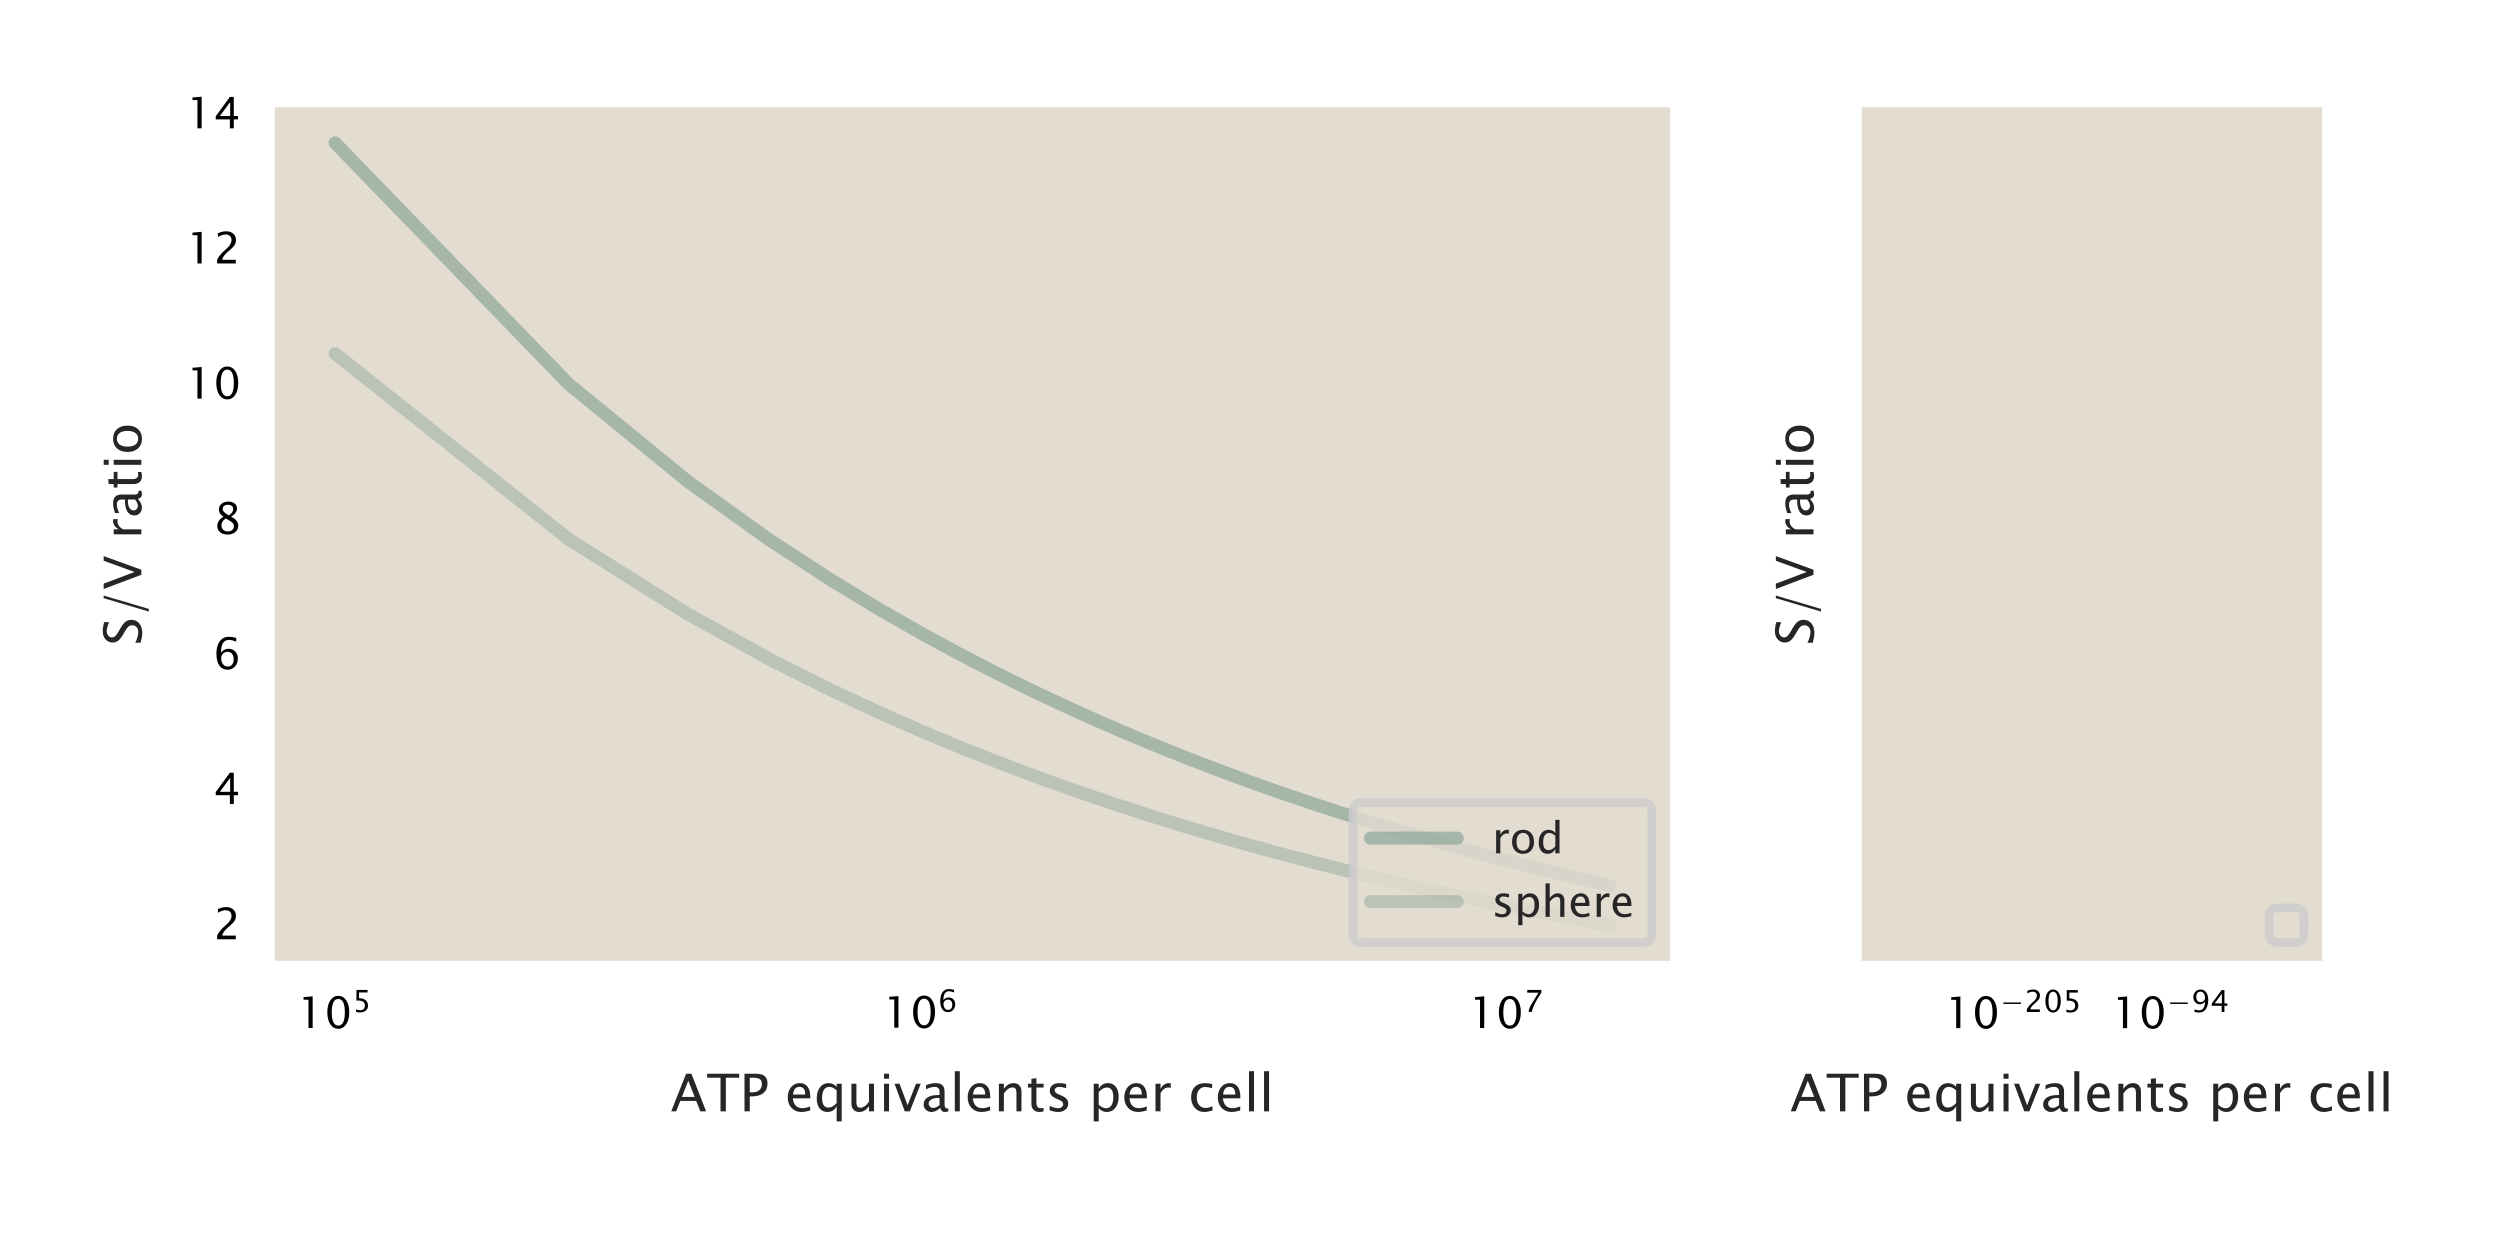 <?xml version="1.0" encoding="utf-8" standalone="no"?>
<!DOCTYPE svg PUBLIC "-//W3C//DTD SVG 1.1//EN"
  "http://www.w3.org/Graphics/SVG/1.1/DTD/svg11.dtd">
<!-- Created with matplotlib (https://matplotlib.org/) -->
<svg height="144pt" version="1.1" viewBox="0 0 288 144" width="288pt" xmlns="http://www.w3.org/2000/svg" xmlns:xlink="http://www.w3.org/1999/xlink">
 <defs>
  <style type="text/css">
*{stroke-linecap:butt;stroke-linejoin:round;}
  </style>
 </defs>
 <g id="figure_1">
  <g id="patch_1">
   <path d="M 0 144 
L 288 144 
L 288 0 
L 0 0 
z
" style="fill:#ffffff;"/>
  </g>
  <g id="axes_1">
   <g id="patch_2">
    <path d="M 31.26 111.084 
L 192.79 111.084 
L 192.79 11.954 
L 31.26 11.954 
z
" style="fill:#e3dcd0;"/>
   </g>
   <g id="matplotlib.axis_1">
    <g id="xtick_1">
     <g id="text_1">
      <!-- $\mathdefault{10^{5}}$ -->
      <defs>
       <path d="M 26.172 0 
L 26.172 65.047 
L 14.75 65.047 
L 14.75 71.094 
L 35.844 72.906 
L 35.844 0 
z
" id="LucidaSansUnicode-49"/>
       <path d="M 31.641 -1.812 
Q 20.266 -1.812 13.297 8.609 
Q 6.344 19.047 6.344 36.141 
Q 6.344 53.219 13.297 63.641 
Q 20.266 74.078 31.641 74.078 
Q 43.062 74.078 50 63.672 
Q 56.938 53.266 56.938 36.141 
Q 56.938 19.047 50 8.609 
Q 43.062 -1.812 31.641 -1.812 
z
M 31.641 5.422 
Q 46.734 5.422 46.734 36.141 
Q 46.734 66.844 31.641 66.844 
Q 16.609 66.844 16.609 36.141 
Q 16.609 5.422 31.641 5.422 
z
" id="LucidaSansUnicode-48"/>
       <path d="M 12.156 -0.297 
L 12.156 8.297 
Q 19.344 5.422 25.828 5.422 
Q 32.953 5.422 37.031 9.609 
Q 41.109 13.812 41.109 21.188 
Q 41.109 29.109 35.344 33.281 
Q 29.594 37.453 18.703 37.453 
Q 16.156 37.453 13.375 37.109 
L 13.375 72.266 
L 49.953 72.266 
L 49.953 63.875 
L 21.828 63.875 
L 21.828 44.828 
Q 35.75 44.828 43.562 38.422 
Q 51.375 32.031 51.375 20.703 
Q 51.375 10.156 44.266 4.172 
Q 37.156 -1.812 24.656 -1.812 
Q 19.094 -1.812 12.156 -0.297 
z
" id="LucidaSansUnicode-53"/>
      </defs>
      <g transform="translate(34.227 118.439)scale(0.05 -0.05)">
       <use transform="translate(0 0.292)" xlink:href="#LucidaSansUnicode-49"/>
       <use transform="translate(63.232 0.292)" xlink:href="#LucidaSansUnicode-48"/>
       <use transform="translate(127.393 37.414)scale(0.7)" xlink:href="#LucidaSansUnicode-53"/>
      </g>
     </g>
    </g>
    <g id="xtick_2">
     <g id="text_2">
      <!-- $\mathdefault{10^{6}}$ -->
      <defs>
       <path d="M 17.188 37.453 
Q 24.078 46.391 34.516 46.391 
Q 44 46.391 50.031 40.109 
Q 56.062 33.844 56.062 24.031 
Q 56.062 12.75 49.297 5.469 
Q 42.531 -1.812 32.078 -1.812 
Q 20.172 -1.812 13.422 7.828 
Q 6.688 17.484 6.688 34.516 
Q 6.688 57.469 18.453 68.219 
Q 24.859 74.125 36.141 74.125 
Q 42.672 74.125 52.344 71.391 
L 52.344 62.984 
Q 42.141 66.891 35.547 66.891 
Q 17.188 66.891 17.188 37.453 
z
M 46.391 22.125 
Q 46.391 30.125 42.672 34.781 
Q 38.969 39.453 32.516 39.453 
Q 26.375 39.453 21.969 35.344 
Q 17.578 31.25 17.578 25.484 
Q 17.578 16.406 21.75 10.906 
Q 25.922 5.422 32.812 5.422 
Q 39.062 5.422 42.719 9.906 
Q 46.391 14.406 46.391 22.125 
z
" id="LucidaSansUnicode-54"/>
      </defs>
      <g transform="translate(101.709 118.439)scale(0.05 -0.05)">
       <use transform="translate(0 0.991)" xlink:href="#LucidaSansUnicode-49"/>
       <use transform="translate(63.232 0.991)" xlink:href="#LucidaSansUnicode-48"/>
       <use transform="translate(127.393 38.112)scale(0.7)" xlink:href="#LucidaSansUnicode-54"/>
      </g>
     </g>
    </g>
    <g id="xtick_3">
     <g id="text_3">
      <!-- $\mathdefault{10^{7}}$ -->
      <defs>
       <path d="M 15.047 0 
Q 16.453 8.453 19.062 14.594 
Q 21.688 20.75 28.328 31.5 
L 48.047 63.234 
L 10.844 63.234 
L 10.844 72.266 
L 57.234 72.266 
L 57.234 63.234 
Q 29.438 22.266 26.125 0 
z
" id="LucidaSansUnicode-55"/>
      </defs>
      <g transform="translate(169.19 118.439)scale(0.05 -0.05)">
       <use transform="translate(0 0.292)" xlink:href="#LucidaSansUnicode-49"/>
       <use transform="translate(63.232 0.292)" xlink:href="#LucidaSansUnicode-48"/>
       <use transform="translate(127.393 37.414)scale(0.7)" xlink:href="#LucidaSansUnicode-55"/>
      </g>
     </g>
    </g>
    <g id="xtick_4"/>
    <g id="xtick_5"/>
    <g id="xtick_6"/>
    <g id="xtick_7"/>
    <g id="xtick_8"/>
    <g id="xtick_9"/>
    <g id="xtick_10"/>
    <g id="xtick_11"/>
    <g id="xtick_12"/>
    <g id="xtick_13"/>
    <g id="xtick_14"/>
    <g id="xtick_15"/>
    <g id="xtick_16"/>
    <g id="xtick_17"/>
    <g id="xtick_18"/>
    <g id="xtick_19"/>
    <g id="xtick_20"/>
    <g id="xtick_21"/>
    <g id="text_4">
     <!-- ATP equivalents per cell -->
     <defs>
      <path d="M 0.828 0 
L 29.5 72.266 
L 39.656 72.266 
L 67.875 0 
L 56.781 0 
L 48.922 20.016 
L 18.312 20.016 
L 10.359 0 
z
M 21.297 27.641 
L 45.953 27.641 
L 33.641 58.797 
z
" id="LucidaSansUnicode-65"/>
      <path d="M 26.516 0 
L 26.516 64.594 
L 0.875 64.594 
L 0.875 72.266 
L 62.406 72.266 
L 62.406 64.594 
L 36.766 64.594 
L 36.766 0 
z
" id="LucidaSansUnicode-84"/>
      <path d="M 9.328 0 
L 9.328 72.266 
L 29 72.266 
Q 37.5 72.266 42.109 70.875 
Q 46.734 69.484 49.656 65.969 
Q 53.516 61.328 53.516 53.328 
Q 53.516 41.797 45.703 35.25 
Q 37.891 28.719 24.031 28.719 
L 19.484 28.719 
L 19.484 0 
z
M 19.484 36.469 
L 23.641 36.469 
Q 32.766 36.469 37.734 40.672 
Q 42.719 44.875 42.719 52.594 
Q 42.719 59.031 38.781 61.812 
Q 34.859 64.594 25.781 64.594 
L 19.484 64.594 
z
" id="LucidaSansUnicode-80"/>
      <path id="LucidaSansUnicode-32"/>
      <path d="M 48.484 1.703 
Q 38.812 -1.219 31.938 -1.219 
Q 20.172 -1.219 12.797 6.562 
Q 5.422 14.359 5.422 26.766 
Q 5.422 38.812 11.938 46.531 
Q 18.453 54.25 28.609 54.25 
Q 38.234 54.25 43.484 47.391 
Q 48.734 40.531 48.734 27.938 
L 48.688 25 
L 15.234 25 
Q 17.328 6.109 33.734 6.109 
Q 39.75 6.109 48.484 9.328 
z
M 15.672 32.234 
L 39.062 32.234 
Q 39.062 47.016 28.031 47.016 
Q 16.938 47.016 15.672 32.234 
z
" id="LucidaSansUnicode-101"/>
      <path d="M 43.656 -19.281 
L 43.656 9.969 
Q 37.797 -1.219 25.984 -1.219 
Q 16.406 -1.219 10.906 5.766 
Q 5.422 12.75 5.422 24.859 
Q 5.422 38.094 11.641 46.141 
Q 17.875 54.203 28.031 54.203 
Q 37.453 54.203 43.656 46.969 
L 43.656 53.031 
L 53.328 53.031 
L 53.328 -19.281 
z
M 43.656 40.375 
Q 36.188 46.969 29.5 46.969 
Q 22.906 46.969 19.281 41.453 
Q 15.672 35.938 15.672 25.828 
Q 15.672 7.234 27.984 7.234 
Q 35.984 7.234 43.656 15.969 
z
" id="LucidaSansUnicode-113"/>
      <path d="M 42.781 0 
L 42.781 9.969 
Q 35.109 -1.219 24.172 -1.219 
Q 17.234 -1.219 13.125 3.141 
Q 9.031 7.516 9.031 14.938 
L 9.031 53.031 
L 18.656 53.031 
L 18.656 18.062 
Q 18.656 12.109 20.391 9.594 
Q 22.125 7.078 26.172 7.078 
Q 34.969 7.078 42.781 18.656 
L 42.781 53.031 
L 52.391 53.031 
L 52.391 0 
z
" id="LucidaSansUnicode-117"/>
      <path d="M 9.625 0 
L 9.625 53.031 
L 19.234 53.031 
L 19.234 0 
z
M 9.625 62.641 
L 9.625 72.266 
L 19.234 72.266 
L 19.234 62.641 
z
" id="LucidaSansUnicode-105"/>
      <path d="M 20.609 0 
L 0.875 53.031 
L 10.5 53.031 
L 25.922 11.766 
L 42.188 53.031 
L 51.172 53.031 
L 30.219 0 
z
" id="LucidaSansUnicode-118"/>
      <path d="M 36.969 6.734 
Q 28.328 -1.219 20.312 -1.219 
Q 13.719 -1.219 9.375 2.906 
Q 5.031 7.031 5.031 13.328 
Q 5.031 22.016 12.328 26.672 
Q 19.625 31.344 33.297 31.344 
L 35.547 31.344 
L 35.547 37.75 
Q 35.547 46.969 25.922 46.969 
Q 18.453 46.969 9.625 42.281 
L 9.625 50.25 
Q 19.344 54.203 27.938 54.203 
Q 36.766 54.203 40.969 50.172 
Q 45.172 46.141 45.172 37.75 
L 45.172 13.719 
Q 45.172 5.469 50.25 5.469 
Q 50.875 5.469 52.094 5.672 
L 52.781 0.344 
Q 49.516 -1.219 45.562 -1.219 
Q 38.812 -1.219 36.969 6.734 
z
M 35.547 11.969 
L 35.547 25.688 
L 32.469 25.781 
Q 24.469 25.781 19.562 22.797 
Q 14.656 19.828 14.656 14.891 
Q 14.656 11.422 17.094 9.031 
Q 19.531 6.641 23.047 6.641 
Q 29.047 6.641 35.547 11.969 
z
" id="LucidaSansUnicode-97"/>
      <path d="M 9.625 0 
L 9.625 77.094 
L 19.234 77.094 
L 19.234 0 
z
" id="LucidaSansUnicode-108"/>
      <path d="M 9.625 0 
L 9.625 53.031 
L 19.234 53.031 
L 19.234 43.062 
Q 26.859 54.203 37.891 54.203 
Q 44.828 54.203 48.906 49.828 
Q 52.984 45.453 52.984 38.094 
L 52.984 0 
L 43.359 0 
L 43.359 34.969 
Q 43.359 40.875 41.625 43.391 
Q 39.891 45.906 35.891 45.906 
Q 27.047 45.906 19.234 34.328 
L 19.234 0 
z
" id="LucidaSansUnicode-110"/>
      <path d="M 33.25 0 
Q 28.812 -1.219 25.531 -1.219 
Q 18.219 -1.219 14.109 2.969 
Q 10.016 7.172 10.016 14.656 
L 10.016 45.797 
L 3.375 45.797 
L 3.375 53.031 
L 10.016 53.031 
L 10.016 62.641 
L 19.625 63.578 
L 19.625 53.031 
L 33.5 53.031 
L 33.5 45.797 
L 19.625 45.797 
L 19.625 16.406 
Q 19.625 6 28.609 6 
Q 30.516 6 33.25 6.641 
z
" id="LucidaSansUnicode-116"/>
      <path d="M 7.672 1.859 
L 7.672 10.688 
Q 17.094 6 24.078 6 
Q 28.219 6 30.953 8.25 
Q 33.688 10.5 33.688 13.875 
Q 33.688 18.797 26.031 22.016 
L 20.406 24.422 
Q 7.953 29.594 7.953 39.312 
Q 7.953 46.234 12.859 50.219 
Q 17.781 54.203 26.312 54.203 
Q 30.766 54.203 37.312 52.984 
L 39.312 52.594 
L 39.312 44.578 
Q 31.25 46.969 26.469 46.969 
Q 22.266 46.969 19.75 45.141 
Q 17.234 43.312 17.234 40.234 
Q 17.234 35.891 24.266 32.906 
L 28.906 30.953 
Q 36.766 27.641 40.031 23.953 
Q 43.312 20.266 43.312 14.75 
Q 43.312 7.766 37.797 3.266 
Q 32.281 -1.219 23.688 -1.219 
Q 17.094 -1.219 7.672 1.859 
z
" id="LucidaSansUnicode-115"/>
      <path d="M 9.625 -19.281 
L 9.625 53.031 
L 19.234 53.031 
L 19.234 43.062 
Q 25.141 54.203 36.969 54.203 
Q 46.531 54.203 52.016 47.219 
Q 57.516 40.234 57.516 28.125 
Q 57.516 14.938 51.281 6.859 
Q 45.062 -1.219 34.906 -1.219 
Q 25.484 -1.219 19.234 6 
L 19.234 -19.281 
z
M 19.234 12.641 
Q 26.656 6 33.406 6 
Q 40.047 6 43.656 11.547 
Q 47.266 17.094 47.266 27.156 
Q 47.266 45.797 34.969 45.797 
Q 26.906 45.797 19.234 37.062 
z
" id="LucidaSansUnicode-112"/>
      <path d="M 9.625 0 
L 9.625 53.031 
L 19.234 53.031 
L 19.234 43.062 
Q 24.953 54.203 35.844 54.203 
Q 37.312 54.203 38.922 53.953 
L 38.922 44.969 
Q 36.422 45.797 34.516 45.797 
Q 25.391 45.797 19.234 34.969 
L 19.234 0 
z
" id="LucidaSansUnicode-114"/>
      <path d="M 46.438 1.609 
Q 37.109 -1.219 30.328 -1.219 
Q 19.578 -1.219 12.5 6.734 
Q 5.422 14.703 5.422 26.812 
Q 5.422 39.75 12.422 46.969 
Q 19.438 54.203 31.984 54.203 
Q 38.188 54.203 45.844 52.484 
L 45.844 44.438 
Q 37.703 46.828 32.562 46.828 
Q 25.141 46.828 20.703 41.281 
Q 16.266 35.75 16.266 26.516 
Q 16.266 17.578 20.844 12.062 
Q 25.438 6.547 32.859 6.547 
Q 39.453 6.547 46.438 9.906 
z
" id="LucidaSansUnicode-99"/>
     </defs>
     <g style="fill:#262626;" transform="translate(77.272 128.028)scale(0.06 -0.06)">
      <use xlink:href="#LucidaSansUnicode-65"/>
      <use x="68.994" xlink:href="#LucidaSansUnicode-84"/>
      <use x="132.227" xlink:href="#LucidaSansUnicode-80"/>
      <use x="187.5" xlink:href="#LucidaSansUnicode-32"/>
      <use x="219.141" xlink:href="#LucidaSansUnicode-101"/>
      <use x="274.854" xlink:href="#LucidaSansUnicode-113"/>
      <use x="337.793" xlink:href="#LucidaSansUnicode-117"/>
      <use x="399.854" xlink:href="#LucidaSansUnicode-105"/>
      <use x="428.76" xlink:href="#LucidaSansUnicode-118"/>
      <use x="480.518" xlink:href="#LucidaSansUnicode-97"/>
      <use x="535.742" xlink:href="#LucidaSansUnicode-108"/>
      <use x="564.648" xlink:href="#LucidaSansUnicode-101"/>
      <use x="620.361" xlink:href="#LucidaSansUnicode-110"/>
      <use x="682.422" xlink:href="#LucidaSansUnicode-116"/>
      <use x="719.824" xlink:href="#LucidaSansUnicode-115"/>
      <use x="770.801" xlink:href="#LucidaSansUnicode-32"/>
      <use x="802.441" xlink:href="#LucidaSansUnicode-112"/>
      <use x="865.381" xlink:href="#LucidaSansUnicode-101"/>
      <use x="921.094" xlink:href="#LucidaSansUnicode-114"/>
      <use x="962.012" xlink:href="#LucidaSansUnicode-32"/>
      <use x="993.652" xlink:href="#LucidaSansUnicode-99"/>
      <use x="1044.873" xlink:href="#LucidaSansUnicode-101"/>
      <use x="1100.586" xlink:href="#LucidaSansUnicode-108"/>
      <use x="1129.492" xlink:href="#LucidaSansUnicode-108"/>
     </g>
    </g>
   </g>
   <g id="matplotlib.axis_2">
    <g id="ytick_1">
     <g id="text_5">
      <!-- 2 -->
      <defs>
       <path d="M 8.297 0 
L 8.297 8.453 
Q 12.5 18.266 25.297 29.828 
L 30.812 34.766 
Q 41.453 44.391 41.453 53.859 
Q 41.453 59.906 37.812 63.375 
Q 34.188 66.844 27.781 66.844 
Q 20.312 66.844 10.109 61.031 
L 10.109 69.531 
Q 19.734 74.078 29.25 74.078 
Q 39.406 74.078 45.531 68.609 
Q 51.656 63.141 51.656 54.109 
Q 51.656 47.609 48.547 42.578 
Q 45.453 37.547 37.016 30.375 
L 33.297 27.203 
Q 21.734 17.391 19.922 8.453 
L 51.312 8.453 
L 51.312 0 
z
" id="LucidaSansUnicode-50"/>
      </defs>
      <g transform="translate(24.598 108.201)scale(0.05 -0.05)">
       <use xlink:href="#LucidaSansUnicode-50"/>
      </g>
     </g>
    </g>
    <g id="ytick_2">
     <g id="text_6">
      <!-- 4 -->
      <defs>
       <path d="M 37.641 0 
L 37.641 20.453 
L 5.125 20.453 
L 5.125 27.734 
L 37.641 72.266 
L 46.688 72.266 
L 46.688 28.328 
L 56.344 28.328 
L 56.344 20.453 
L 46.688 20.453 
L 46.688 0 
z
M 14.547 28.328 
L 38.281 28.328 
L 38.281 60.453 
z
" id="LucidaSansUnicode-52"/>
      </defs>
      <g transform="translate(24.598 92.631)scale(0.05 -0.05)">
       <use xlink:href="#LucidaSansUnicode-52"/>
      </g>
     </g>
    </g>
    <g id="ytick_3">
     <g id="text_7">
      <!-- 6 -->
      <g transform="translate(24.598 77.061)scale(0.05 -0.05)">
       <use xlink:href="#LucidaSansUnicode-54"/>
      </g>
     </g>
    </g>
    <g id="ytick_4">
     <g id="text_8">
      <!-- 8 -->
      <defs>
       <path d="M 23 39.359 
Q 17.047 43.5 14.719 47.062 
Q 12.406 50.641 12.406 55.672 
Q 12.406 63.875 18.406 69 
Q 24.422 74.125 34.078 74.125 
Q 43.016 74.125 48.562 69.781 
Q 54.109 65.438 54.109 58.5 
Q 54.109 48 40.625 39.359 
Q 56.984 31.344 56.984 18.703 
Q 56.984 9.672 50.141 3.922 
Q 43.312 -1.812 32.562 -1.812 
Q 21.828 -1.812 15.234 3.578 
Q 8.641 8.984 8.641 17.781 
Q 8.641 30.766 23 39.359 
z
M 35.25 42.391 
Q 45.359 49.031 45.359 57.172 
Q 45.359 61.531 41.969 64.188 
Q 38.578 66.844 33.109 66.844 
Q 27.781 66.844 24.453 64.234 
Q 21.141 61.625 21.141 57.469 
Q 21.141 53.422 24.141 50.188 
Q 27.156 46.969 35.25 42.391 
z
M 28.219 35.453 
Q 22.406 30.953 20.328 27.609 
Q 18.266 24.266 18.266 19.281 
Q 18.266 13.094 22.266 9.25 
Q 26.266 5.422 32.812 5.422 
Q 39.109 5.422 43.094 8.688 
Q 47.078 11.969 47.078 17.188 
Q 47.078 21.391 44.609 24.297 
Q 42.141 27.203 35.062 31.391 
z
" id="LucidaSansUnicode-56"/>
      </defs>
      <g transform="translate(24.598 61.491)scale(0.05 -0.05)">
       <use xlink:href="#LucidaSansUnicode-56"/>
      </g>
     </g>
    </g>
    <g id="ytick_5">
     <g id="text_9">
      <!-- 10 -->
      <g transform="translate(21.437 45.921)scale(0.05 -0.05)">
       <use xlink:href="#LucidaSansUnicode-49"/>
       <use x="63.232" xlink:href="#LucidaSansUnicode-48"/>
      </g>
     </g>
    </g>
    <g id="ytick_6">
     <g id="text_10">
      <!-- 12 -->
      <g transform="translate(21.437 30.351)scale(0.05 -0.05)">
       <use xlink:href="#LucidaSansUnicode-49"/>
       <use x="63.232" xlink:href="#LucidaSansUnicode-50"/>
      </g>
     </g>
    </g>
    <g id="ytick_7">
     <g id="text_11">
      <!-- 14 -->
      <g transform="translate(21.437 14.781)scale(0.05 -0.05)">
       <use xlink:href="#LucidaSansUnicode-49"/>
       <use x="63.232" xlink:href="#LucidaSansUnicode-52"/>
      </g>
     </g>
    </g>
    <g id="text_12">
     <!-- S/V ratio -->
     <defs>
      <path d="M 4.891 1.375 
L 4.891 11.531 
Q 17.094 5.859 25 5.859 
Q 31 5.859 34.688 9.047 
Q 38.375 12.25 38.375 17.391 
Q 38.375 21.625 35.953 24.609 
Q 33.547 27.594 27.047 31.25 
L 22.078 34.125 
Q 12.844 39.406 9.062 44.062 
Q 5.281 48.734 5.281 54.891 
Q 5.281 63.281 11.328 68.672 
Q 17.391 74.078 26.766 74.078 
Q 35.109 74.078 44.391 71.297 
L 44.391 61.922 
Q 32.953 66.406 27.344 66.406 
Q 22.016 66.406 18.547 63.578 
Q 15.094 60.75 15.094 56.453 
Q 15.094 52.828 17.625 50.047 
Q 20.172 47.266 26.906 43.406 
L 32.078 40.484 
Q 41.453 35.156 45.156 30.422 
Q 48.875 25.688 48.875 19.047 
Q 48.875 9.625 41.938 3.906 
Q 35.016 -1.812 23.531 -1.812 
Q 16.219 -1.812 4.891 1.375 
z
" id="LucidaSansUnicode-83"/>
      <path d="M 10.844 -14.453 
L 36.531 72.312 
L 41.609 72.312 
L 15.922 -14.453 
z
" id="LucidaSansUnicode-47"/>
      <path d="M 29.047 0 
L 1.766 72.266 
L 12.016 72.266 
L 34.375 13.094 
L 55.953 72.266 
L 64.938 72.266 
L 38.719 0 
z
" id="LucidaSansUnicode-86"/>
      <path d="M 30.719 -1.219 
Q 19.047 -1.219 12.234 6.25 
Q 5.422 13.719 5.422 26.516 
Q 5.422 39.312 12.234 46.75 
Q 19.047 54.203 30.719 54.203 
Q 42.391 54.203 49.188 46.75 
Q 56 39.312 56 26.516 
Q 56 13.719 49.188 6.25 
Q 42.391 -1.219 30.719 -1.219 
z
M 30.719 6 
Q 37.891 6 41.844 11.375 
Q 45.797 16.75 45.797 26.516 
Q 45.797 36.281 41.844 41.625 
Q 37.891 46.969 30.719 46.969 
Q 23.531 46.969 19.594 41.625 
Q 15.672 36.281 15.672 26.516 
Q 15.672 16.75 19.594 11.375 
Q 23.531 6 30.719 6 
z
" id="LucidaSansUnicode-111"/>
     </defs>
     <g style="fill:#262626;" transform="translate(16.28 74.335)rotate(-90)scale(0.06 -0.06)">
      <use xlink:href="#LucidaSansUnicode-83"/>
      <use x="53.857" xlink:href="#LucidaSansUnicode-47"/>
      <use x="106.299" xlink:href="#LucidaSansUnicode-86"/>
      <use x="171.68" xlink:href="#LucidaSansUnicode-32"/>
      <use x="203.32" xlink:href="#LucidaSansUnicode-114"/>
      <use x="244.238" xlink:href="#LucidaSansUnicode-97"/>
      <use x="299.463" xlink:href="#LucidaSansUnicode-116"/>
      <use x="336.865" xlink:href="#LucidaSansUnicode-105"/>
      <use x="365.771" xlink:href="#LucidaSansUnicode-111"/>
     </g>
    </g>
   </g>
   <g id="line2d_1">
    <path clip-path="url(#p1b114ed6e6)" d="M 38.602 16.46 
L 65.515 44.249 
L 79.304 55.512 
L 88.644 62.197 
L 95.715 66.806 
L 101.408 70.257 
L 106.172 72.978 
L 110.27 75.203 
L 113.864 77.071 
L 117.065 78.672 
L 119.95 80.066 
L 122.577 81.296 
L 124.988 82.392 
L 127.215 83.379 
L 129.285 84.274 
L 131.218 85.091 
L 133.032 85.842 
L 134.74 86.534 
L 136.354 87.177 
L 137.883 87.774 
L 139.337 88.333 
L 140.722 88.857 
L 142.044 89.349 
L 143.31 89.814 
L 144.523 90.253 
L 145.687 90.668 
L 146.808 91.063 
L 147.887 91.438 
L 148.927 91.796 
L 149.932 92.138 
L 150.904 92.464 
L 151.844 92.777 
L 152.756 93.076 
L 153.639 93.364 
L 154.497 93.641 
L 155.331 93.907 
L 156.141 94.163 
L 156.93 94.41 
L 157.698 94.649 
L 158.446 94.879 
L 159.176 95.102 
L 159.888 95.318 
L 160.583 95.527 
L 161.262 95.729 
L 161.925 95.926 
L 162.574 96.116 
L 163.209 96.301 
L 163.831 96.481 
L 164.439 96.656 
L 165.035 96.826 
L 165.619 96.992 
L 166.192 97.153 
L 166.754 97.311 
L 167.305 97.464 
L 167.846 97.614 
L 168.378 97.76 
L 168.9 97.902 
L 169.412 98.041 
L 169.916 98.177 
L 170.411 98.31 
L 170.899 98.44 
L 171.378 98.568 
L 171.849 98.692 
L 172.313 98.814 
L 172.77 98.933 
L 173.22 99.05 
L 173.663 99.165 
L 174.099 99.277 
L 174.529 99.387 
L 174.953 99.495 
L 175.37 99.601 
L 175.782 99.705 
L 176.188 99.807 
L 176.589 99.907 
L 176.984 100.005 
L 177.374 100.102 
L 177.759 100.197 
L 178.138 100.29 
L 178.513 100.382 
L 178.884 100.472 
L 179.249 100.561 
L 179.61 100.648 
L 179.967 100.734 
L 180.319 100.818 
L 180.668 100.901 
L 181.012 100.983 
L 181.352 101.064 
L 181.688 101.143 
L 182.021 101.221 
L 182.349 101.298 
L 182.674 101.374 
L 182.996 101.449 
L 183.314 101.522 
L 183.628 101.595 
L 183.94 101.667 
L 184.247 101.737 
L 184.552 101.807 
L 184.854 101.875 
L 185.152 101.943 
L 185.448 102.01 
" style="fill:none;stroke:#7e9d90;stroke-linecap:round;stroke-opacity:0.6;stroke-width:1.5;"/>
   </g>
   <g id="line2d_2">
    <path clip-path="url(#p1b114ed6e6)" d="M 38.602 40.733 
L 65.515 62.121 
L 79.304 70.79 
L 88.644 75.935 
L 95.715 79.483 
L 101.408 82.139 
L 106.172 84.233 
L 110.27 85.946 
L 113.864 87.384 
L 117.065 88.616 
L 119.95 89.689 
L 122.577 90.635 
L 124.988 91.479 
L 127.215 92.239 
L 129.285 92.928 
L 131.218 93.557 
L 133.032 94.134 
L 134.74 94.667 
L 136.354 95.161 
L 137.883 95.622 
L 139.337 96.052 
L 140.722 96.455 
L 142.044 96.834 
L 143.31 97.191 
L 144.523 97.529 
L 145.687 97.849 
L 146.808 98.153 
L 147.887 98.442 
L 148.927 98.717 
L 149.932 98.98 
L 150.904 99.231 
L 151.844 99.472 
L 152.756 99.702 
L 153.639 99.924 
L 154.497 100.137 
L 155.331 100.342 
L 156.141 100.539 
L 156.93 100.729 
L 157.698 100.913 
L 158.446 101.09 
L 159.176 101.262 
L 159.888 101.428 
L 160.583 101.588 
L 161.262 101.744 
L 161.925 101.895 
L 162.574 102.042 
L 163.209 102.185 
L 163.831 102.323 
L 164.439 102.458 
L 165.035 102.589 
L 165.619 102.716 
L 166.192 102.84 
L 166.754 102.961 
L 167.305 103.079 
L 167.846 103.195 
L 168.378 103.307 
L 168.9 103.417 
L 169.412 103.524 
L 169.916 103.628 
L 170.411 103.731 
L 170.899 103.831 
L 171.378 103.929 
L 171.849 104.025 
L 172.313 104.118 
L 172.77 104.21 
L 173.22 104.3 
L 173.663 104.388 
L 174.099 104.475 
L 174.529 104.559 
L 174.953 104.643 
L 175.37 104.724 
L 175.782 104.804 
L 176.188 104.883 
L 176.589 104.96 
L 176.984 105.035 
L 177.374 105.11 
L 177.759 105.183 
L 178.138 105.255 
L 178.513 105.325 
L 178.884 105.395 
L 179.249 105.463 
L 179.61 105.53 
L 179.967 105.596 
L 180.319 105.661 
L 180.668 105.725 
L 181.012 105.788 
L 181.352 105.85 
L 181.688 105.911 
L 182.021 105.971 
L 182.349 106.03 
L 182.674 106.089 
L 182.996 106.146 
L 183.314 106.203 
L 183.628 106.259 
L 183.94 106.314 
L 184.247 106.368 
L 184.552 106.422 
L 184.854 106.475 
L 185.152 106.527 
L 185.448 106.578 
" style="fill:none;stroke:#7e9d90;stroke-linecap:round;stroke-opacity:0.4;stroke-width:1.5;"/>
   </g>
   <g id="patch_3">
    <path d="M 31.26 111.084 
L 31.26 11.954 
" style="fill:none;stroke:#ffffff;stroke-linecap:square;stroke-linejoin:miter;stroke-width:0.8;"/>
   </g>
   <g id="patch_4">
    <path d="M 192.79 111.084 
L 192.79 11.954 
" style="fill:none;stroke:#ffffff;stroke-linecap:square;stroke-linejoin:miter;stroke-width:0.8;"/>
   </g>
   <g id="patch_5">
    <path d="M 31.26 111.084 
L 192.79 111.084 
" style="fill:none;stroke:#ffffff;stroke-linecap:square;stroke-linejoin:miter;stroke-width:0.8;"/>
   </g>
   <g id="patch_6">
    <path d="M 31.26 11.954 
L 192.79 11.954 
" style="fill:none;stroke:#ffffff;stroke-linecap:square;stroke-linejoin:miter;stroke-width:0.8;"/>
   </g>
   <g id="legend_1">
    <g id="patch_7">
     <path d="M 156.873 108.584 
L 189.29 108.584 
Q 190.29 108.584 190.29 107.584 
L 190.29 93.447 
Q 190.29 92.447 189.29 92.447 
L 156.873 92.447 
Q 155.873 92.447 155.873 93.447 
L 155.873 107.584 
Q 155.873 108.584 156.873 108.584 
z
" style="fill:#e3dcd0;opacity:0.8;stroke:#cccccc;stroke-linejoin:miter;"/>
    </g>
    <g id="line2d_3">
     <path d="M 157.873 96.551 
L 167.873 96.551 
" style="fill:none;stroke:#7e9d90;stroke-linecap:round;stroke-opacity:0.6;stroke-width:1.5;"/>
    </g>
    <g id="line2d_4"/>
    <g id="text_13">
     <!-- rod -->
     <defs>
      <path d="M 43.656 0 
L 43.656 9.969 
Q 37.797 -1.219 25.984 -1.219 
Q 16.406 -1.219 10.906 5.766 
Q 5.422 12.75 5.422 24.859 
Q 5.422 38.094 11.641 46.141 
Q 17.875 54.203 28.031 54.203 
Q 37.453 54.203 43.656 46.969 
L 43.656 77.094 
L 53.328 77.094 
L 53.328 0 
z
M 43.656 40.375 
Q 36.188 46.969 29.5 46.969 
Q 22.906 46.969 19.281 41.453 
Q 15.672 35.938 15.672 25.828 
Q 15.672 7.234 27.984 7.234 
Q 35.984 7.234 43.656 15.969 
z
" id="LucidaSansUnicode-100"/>
     </defs>
     <g style="fill:#262626;" transform="translate(171.873 98.301)scale(0.05 -0.05)">
      <use xlink:href="#LucidaSansUnicode-114"/>
      <use x="40.918" xlink:href="#LucidaSansUnicode-111"/>
      <use x="102.344" xlink:href="#LucidaSansUnicode-100"/>
     </g>
    </g>
    <g id="line2d_5">
     <path d="M 157.873 103.87 
L 167.873 103.87 
" style="fill:none;stroke:#7e9d90;stroke-linecap:round;stroke-opacity:0.4;stroke-width:1.5;"/>
    </g>
    <g id="line2d_6"/>
    <g id="text_14">
     <!-- sphere -->
     <defs>
      <path d="M 9.625 0 
L 9.625 77.094 
L 19.234 77.094 
L 19.234 43.062 
Q 26.859 54.203 37.891 54.203 
Q 44.828 54.203 48.906 49.828 
Q 52.984 45.453 52.984 38.094 
L 52.984 0 
L 43.359 0 
L 43.359 34.969 
Q 43.359 40.875 41.625 43.391 
Q 39.891 45.906 35.891 45.906 
Q 27.047 45.906 19.234 34.328 
L 19.234 0 
z
" id="LucidaSansUnicode-104"/>
     </defs>
     <g style="fill:#262626;" transform="translate(171.873 105.62)scale(0.05 -0.05)">
      <use xlink:href="#LucidaSansUnicode-115"/>
      <use x="50.977" xlink:href="#LucidaSansUnicode-112"/>
      <use x="113.916" xlink:href="#LucidaSansUnicode-104"/>
      <use x="175.977" xlink:href="#LucidaSansUnicode-101"/>
      <use x="231.689" xlink:href="#LucidaSansUnicode-114"/>
      <use x="272.607" xlink:href="#LucidaSansUnicode-101"/>
     </g>
    </g>
   </g>
  </g>
  <g id="axes_2">
   <g id="patch_8">
    <path d="M 214.07 111.084 
L 267.914 111.084 
L 267.914 11.954 
L 214.07 11.954 
z
" style="fill:#e3dcd0;"/>
   </g>
   <g id="matplotlib.axis_3">
    <g id="xtick_22">
     <g id="text_15">
      <!-- $\mathdefault{10^{-205}}$ -->
      <defs>
       <path d="M 10.844 26.516 
L 10.844 31.344 
L 68.656 31.344 
L 68.656 26.516 
z
" id="LucidaSansUnicode-8722"/>
      </defs>
      <g transform="translate(224.043 118.439)scale(0.05 -0.05)">
       <use transform="translate(0 0.023)" xlink:href="#LucidaSansUnicode-49"/>
       <use transform="translate(63.232 0.023)" xlink:href="#LucidaSansUnicode-48"/>
       <use transform="translate(127.393 37.145)scale(0.7)" xlink:href="#LucidaSansUnicode-8722"/>
       <use transform="translate(183.037 37.145)scale(0.7)" xlink:href="#LucidaSansUnicode-50"/>
       <use transform="translate(227.3 37.145)scale(0.7)" xlink:href="#LucidaSansUnicode-48"/>
       <use transform="translate(271.563 37.145)scale(0.7)" xlink:href="#LucidaSansUnicode-53"/>
      </g>
     </g>
    </g>
    <g id="xtick_23">
     <g id="text_16">
      <!-- $\mathdefault{10^{-94}}$ -->
      <defs>
       <path d="M 11.375 0.438 
L 11.375 8.594 
Q 20.562 5.422 27 5.422 
Q 35.984 5.422 41.031 13.062 
Q 46.094 20.703 46.094 34.328 
Q 38.766 25.297 29.438 25.297 
Q 20.312 25.297 13.969 32 
Q 7.625 38.719 7.625 48.391 
Q 7.625 59.469 14.375 66.766 
Q 21.141 74.078 31.391 74.078 
Q 43.172 74.078 49.953 64.625 
Q 56.734 55.172 56.734 38.766 
Q 56.734 28.328 53.469 19.109 
Q 50.203 9.906 44.672 4.781 
Q 37.594 -1.812 26.078 -1.812 
Q 20.406 -1.812 11.375 0.438 
z
M 17.234 50.047 
Q 17.234 41.797 20.984 37.016 
Q 24.75 32.234 31.156 32.234 
Q 37.312 32.234 41.625 36.375 
Q 45.953 40.531 45.953 46.391 
Q 45.953 55.609 41.766 61.25 
Q 37.594 66.891 30.812 66.891 
Q 24.469 66.891 20.844 62.391 
Q 17.234 57.906 17.234 50.047 
z
" id="LucidaSansUnicode-57"/>
      </defs>
      <g transform="translate(243.254 118.439)scale(0.05 -0.05)">
       <use transform="translate(0 0.023)" xlink:href="#LucidaSansUnicode-49"/>
       <use transform="translate(63.232 0.023)" xlink:href="#LucidaSansUnicode-48"/>
       <use transform="translate(127.393 37.145)scale(0.7)" xlink:href="#LucidaSansUnicode-8722"/>
       <use transform="translate(183.037 37.145)scale(0.7)" xlink:href="#LucidaSansUnicode-57"/>
       <use transform="translate(227.3 37.145)scale(0.7)" xlink:href="#LucidaSansUnicode-52"/>
      </g>
     </g>
    </g>
    <g id="text_17">
     <!-- ATP equivalents per cell -->
     <g style="fill:#262626;" transform="translate(206.238 128.028)scale(0.06 -0.06)">
      <use xlink:href="#LucidaSansUnicode-65"/>
      <use x="68.994" xlink:href="#LucidaSansUnicode-84"/>
      <use x="132.227" xlink:href="#LucidaSansUnicode-80"/>
      <use x="187.5" xlink:href="#LucidaSansUnicode-32"/>
      <use x="219.141" xlink:href="#LucidaSansUnicode-101"/>
      <use x="274.854" xlink:href="#LucidaSansUnicode-113"/>
      <use x="337.793" xlink:href="#LucidaSansUnicode-117"/>
      <use x="399.854" xlink:href="#LucidaSansUnicode-105"/>
      <use x="428.76" xlink:href="#LucidaSansUnicode-118"/>
      <use x="480.518" xlink:href="#LucidaSansUnicode-97"/>
      <use x="535.742" xlink:href="#LucidaSansUnicode-108"/>
      <use x="564.648" xlink:href="#LucidaSansUnicode-101"/>
      <use x="620.361" xlink:href="#LucidaSansUnicode-110"/>
      <use x="682.422" xlink:href="#LucidaSansUnicode-116"/>
      <use x="719.824" xlink:href="#LucidaSansUnicode-115"/>
      <use x="770.801" xlink:href="#LucidaSansUnicode-32"/>
      <use x="802.441" xlink:href="#LucidaSansUnicode-112"/>
      <use x="865.381" xlink:href="#LucidaSansUnicode-101"/>
      <use x="921.094" xlink:href="#LucidaSansUnicode-114"/>
      <use x="962.012" xlink:href="#LucidaSansUnicode-32"/>
      <use x="993.652" xlink:href="#LucidaSansUnicode-99"/>
      <use x="1044.873" xlink:href="#LucidaSansUnicode-101"/>
      <use x="1100.586" xlink:href="#LucidaSansUnicode-108"/>
      <use x="1129.492" xlink:href="#LucidaSansUnicode-108"/>
     </g>
    </g>
   </g>
   <g id="matplotlib.axis_4">
    <g id="ytick_8"/>
    <g id="ytick_9"/>
    <g id="ytick_10"/>
    <g id="ytick_11"/>
    <g id="ytick_12"/>
    <g id="ytick_13"/>
    <g id="ytick_14"/>
    <g id="text_18">
     <!-- S/V ratio -->
     <g style="fill:#262626;" transform="translate(208.913 74.335)rotate(-90)scale(0.06 -0.06)">
      <use xlink:href="#LucidaSansUnicode-83"/>
      <use x="53.857" xlink:href="#LucidaSansUnicode-47"/>
      <use x="106.299" xlink:href="#LucidaSansUnicode-86"/>
      <use x="171.68" xlink:href="#LucidaSansUnicode-32"/>
      <use x="203.32" xlink:href="#LucidaSansUnicode-114"/>
      <use x="244.238" xlink:href="#LucidaSansUnicode-97"/>
      <use x="299.463" xlink:href="#LucidaSansUnicode-116"/>
      <use x="336.865" xlink:href="#LucidaSansUnicode-105"/>
      <use x="365.771" xlink:href="#LucidaSansUnicode-111"/>
     </g>
    </g>
   </g>
   <g id="patch_9">
    <path d="M 214.07 111.084 
L 214.07 11.954 
" style="fill:none;stroke:#ffffff;stroke-linecap:square;stroke-linejoin:miter;stroke-width:0.8;"/>
   </g>
   <g id="patch_10">
    <path d="M 267.914 111.084 
L 267.914 11.954 
" style="fill:none;stroke:#ffffff;stroke-linecap:square;stroke-linejoin:miter;stroke-width:0.8;"/>
   </g>
   <g id="patch_11">
    <path d="M 214.07 111.084 
L 267.914 111.084 
" style="fill:none;stroke:#ffffff;stroke-linecap:square;stroke-linejoin:miter;stroke-width:0.8;"/>
   </g>
   <g id="patch_12">
    <path d="M 214.07 11.954 
L 267.914 11.954 
" style="fill:none;stroke:#ffffff;stroke-linecap:square;stroke-linejoin:miter;stroke-width:0.8;"/>
   </g>
   <g id="legend_2">
    <g id="patch_13">
     <path d="M 262.414 108.584 
L 264.414 108.584 
Q 265.414 108.584 265.414 107.584 
L 265.414 105.584 
Q 265.414 104.584 264.414 104.584 
L 262.414 104.584 
Q 261.414 104.584 261.414 105.584 
L 261.414 107.584 
Q 261.414 108.584 262.414 108.584 
z
" style="fill:#e3dcd0;opacity:0.8;stroke:#cccccc;stroke-linejoin:miter;"/>
    </g>
   </g>
  </g>
 </g>
 <defs>
  <clipPath id="p1b114ed6e6">
   <rect height="99.13" width="161.53" x="31.26" y="11.954"/>
  </clipPath>
 </defs>
</svg>
